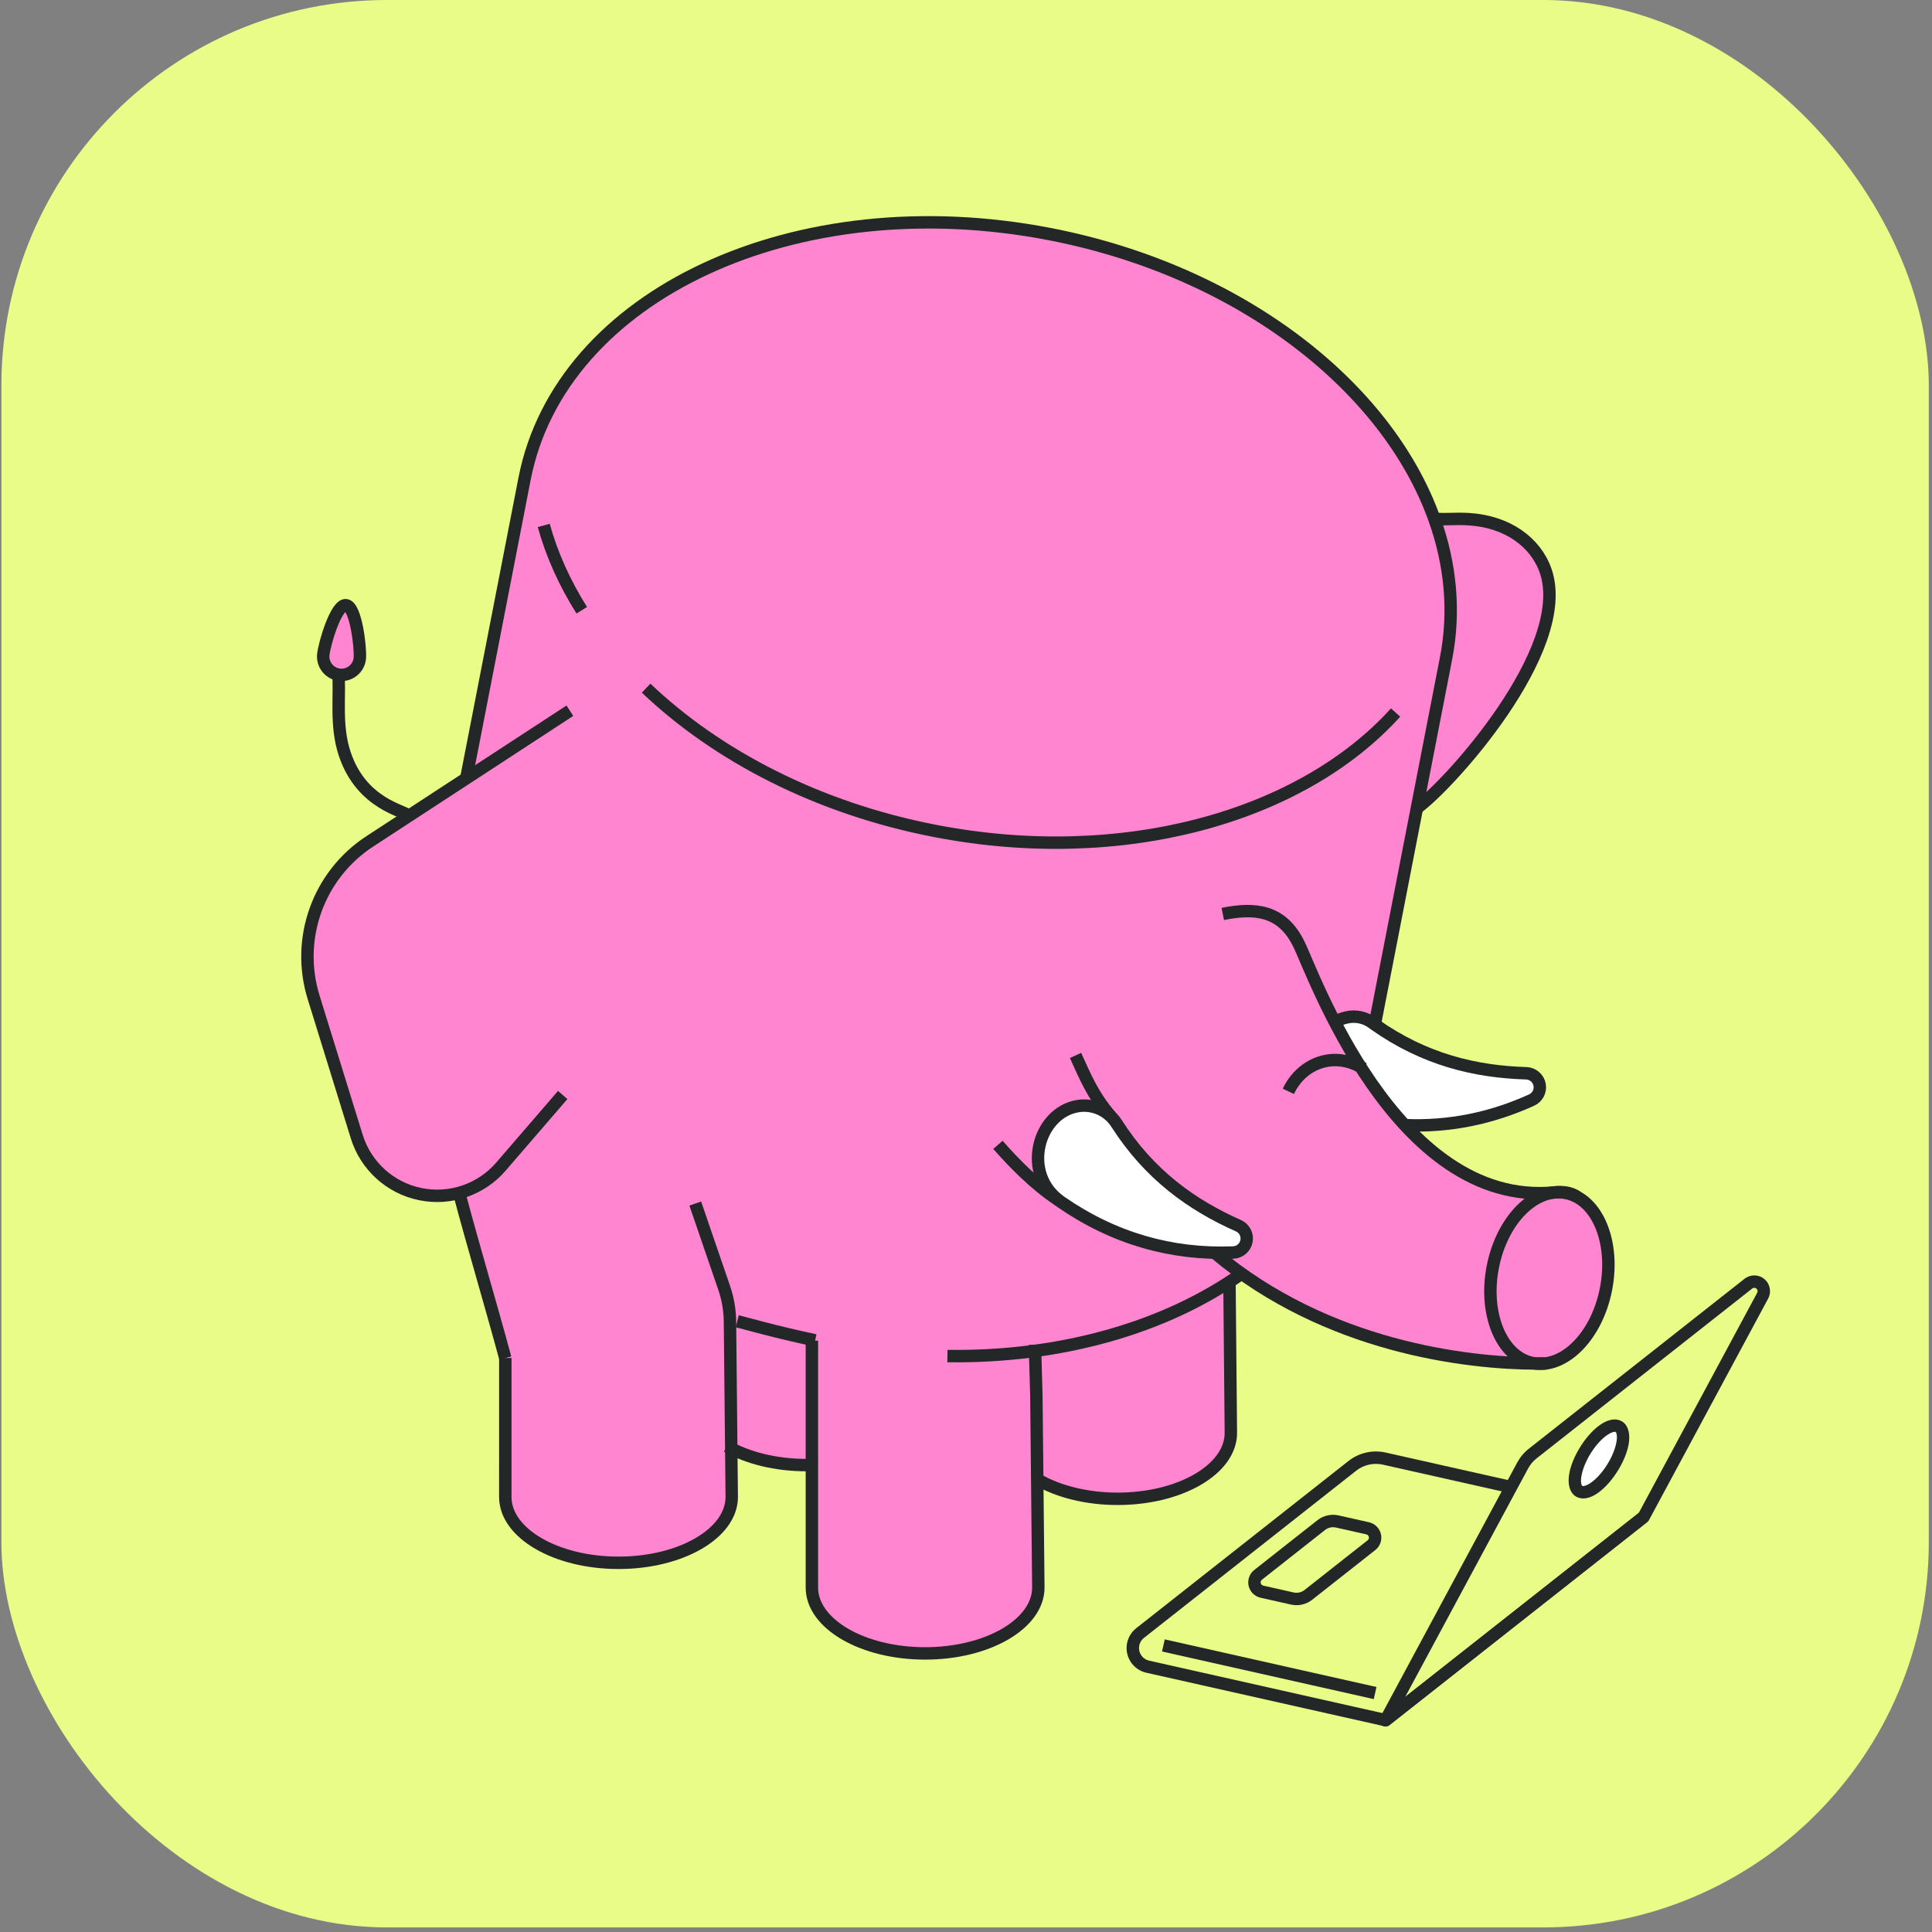 <svg width="164" height="164" viewBox="0 0 164 164" fill="none" xmlns="http://www.w3.org/2000/svg">
<rect x="0" y="0" width="164" height="164" fill="#808080" stroke="none"/>
<g clip-path="url(#clip0_4021_13370)">
<rect x="0.118" width="163.61" height="163.61" rx="32.722" fill="#E9FC87"/>
<path fill-rule="evenodd" clip-rule="evenodd" d="M119.724 95.801C122.955 99.121 127.019 101.5 131.935 101.02C131.955 101.018 131.975 101.016 131.995 101.014C132.309 100.985 132.625 100.999 132.937 101.06C133.272 101.125 133.588 101.241 133.884 101.399C135.938 102.501 137.018 105.732 136.339 109.215C135.675 112.635 133.531 115.194 131.26 115.526C131.244 115.528 131.225 115.53 131.207 115.532C130.948 115.539 130.67 115.541 130.379 115.541C125.052 115.524 114.492 114.373 105.413 107.92C105.075 108.162 104.729 108.397 104.376 108.626L104.496 121.451C104.496 124.536 100.188 127.042 94.884 127.042C92.262 127.042 89.791 126.24 88.054 125.249L88.149 134.565C88.149 137.651 83.844 140.157 78.54 140.157C73.236 140.157 68.928 137.651 68.928 134.565V124.174C66.586 124.078 63.737 123.566 62.084 122.774L62.127 126.886C62.127 129.972 57.819 132.476 52.515 132.476C47.211 132.476 42.904 129.972 42.904 126.886V115.091C41.617 110.36 40.11 105.258 38.973 101.058C37.909 101.344 36.777 101.384 35.658 101.151C33.116 100.621 31.061 98.751 30.291 96.269L26.632 84.447C25.09 79.464 27.038 74.063 31.406 71.21L39.597 65.862L44.541 40.461C47.588 24.799 67.587 15.492 89.175 19.694C105.26 22.824 117.718 32.575 121.76 43.824C123.026 43.903 123.48 43.781 124.72 43.858C127.982 44.063 130.379 45.824 131.215 48.245C133.485 54.807 123.168 66.281 120.293 68.384L116.711 86.795C116.711 86.795 117.414 87.972 119.823 88.894C122.234 89.816 123.609 90.19 123.609 90.19L126.663 90.829L129.11 91.09L130.152 91.181L130.68 92.154L130.516 93.001L129.382 93.691L125.642 94.865L122.293 95.199L119.724 95.801Z" fill="#FF85D0"/>
<path fill-rule="evenodd" clip-rule="evenodd" d="M113.31 86.735C113.331 86.723 113.353 86.711 113.375 86.699C113.667 86.551 113.987 86.437 114.342 86.36C115.081 86.196 115.857 86.358 116.471 86.806C116.548 86.861 116.623 86.916 116.7 86.968C120.934 89.953 125.236 90.974 129.567 91.107C130.118 91.128 130.584 91.527 130.69 92.07C130.795 92.613 130.514 93.156 130.009 93.383C126.563 94.947 122.985 95.666 119.271 95.51C117.843 93.968 116.582 92.252 115.492 90.538C114.67 89.241 113.942 87.949 113.31 86.735Z" fill="white"/>
<path fill-rule="evenodd" clip-rule="evenodd" d="M117.635 145.871L97.439 141.329C96.829 141.193 96.353 140.717 96.216 140.107C96.076 139.497 96.3 138.861 96.793 138.476L114.807 124.284C115.572 123.68 116.571 123.453 117.523 123.668L128.28 126.087L129.273 124.239C129.483 123.848 129.773 123.503 130.121 123.23L148.431 108.804C148.733 108.567 149.16 108.573 149.454 108.821C149.748 109.068 149.829 109.487 149.647 109.826L139.537 128.617L117.635 145.871Z" fill="#E9FC87"/>
<path d="M116.698 86.983L122.752 55.87C123.528 51.88 123.131 47.859 121.747 44.013C117.706 32.765 105.247 23.012 89.161 19.882C67.574 15.681 47.574 24.987 44.527 40.65L39.584 66.05M39.003 101.364C40.16 105.717 41.515 110.219 42.89 115.279M62.584 112.155C63.411 112.362 65.77 113.05 69.197 113.776M80.424 115.111C90.126 115.248 98.972 112.671 105.4 108.109" stroke="#242728" stroke-width="1.054" stroke-miterlimit="1.5" stroke-linejoin="round"/>
<path d="M87.849 114.147C87.849 114.147 87.96 117.921 87.971 118.358C87.973 118.385 87.973 118.412 87.973 118.439C87.982 119.338 88.14 134.76 88.14 134.76C88.14 137.846 83.834 140.351 78.528 140.352C73.225 140.351 68.918 137.847 68.918 134.761L68.918 113.803" stroke="#242728" stroke-width="1.054" stroke-miterlimit="1.5" stroke-linejoin="round"/>
<path d="M104.367 109.051L104.483 121.637C104.483 124.723 100.176 127.228 94.871 127.228C92.251 127.228 89.873 126.616 88.139 125.625" stroke="#242728" stroke-width="1.054" stroke-miterlimit="1.5" stroke-linejoin="round"/>
<path d="M54.848 58.415C60.884 64.16 69.412 68.597 79.312 70.523C95.332 73.64 110.476 69.318 118.467 60.484M46.158 44.602C46.838 47.079 47.933 49.498 49.383 51.803" stroke="#242728" stroke-width="1.054" stroke-miterlimit="1.5" stroke-linejoin="round"/>
<path d="M59.019 102.165C59.019 102.165 60.639 106.89 61.469 109.312C61.787 110.236 61.954 111.206 61.964 112.183C62.004 116.206 62.115 127.07 62.115 127.07C62.115 130.156 57.809 132.661 52.503 132.661C47.2 132.661 42.893 130.156 42.893 127.07L42.895 115.274" stroke="#242728" stroke-width="1.054" stroke-miterlimit="1.5" stroke-linejoin="round"/>
<path d="M68.449 124.366C65.83 124.366 63.451 123.754 61.718 122.763" stroke="#242728" stroke-width="1.054" stroke-miterlimit="1.5" stroke-linejoin="round"/>
<path d="M121.75 44.039C123.014 44.118 123.47 43.996 124.709 44.073C127.972 44.278 130.367 46.038 131.205 48.461C133.507 55.121 122.842 66.843 120.157 68.688" stroke="#242728" stroke-width="1.054" stroke-miterlimit="1.5" stroke-linejoin="round"/>
<path d="M103.798 77.581C106.534 77.029 108.867 77.241 110.28 80.195C111.328 82.231 118.404 102.543 131.924 101.221C131.944 101.219 131.965 101.217 131.985 101.215C132.787 101.133 133.407 101.279 133.873 101.6M131.25 115.727C131.232 115.732 131.214 115.734 131.196 115.735C130.937 115.74 130.66 115.742 130.368 115.742C124.583 115.724 112.626 114.369 103.095 106.335" stroke="#242728" stroke-width="1.054" stroke-miterlimit="1.5" stroke-linejoin="round"/>
<path fill-rule="evenodd" clip-rule="evenodd" d="M91.5 93.892C92.791 93.685 94.079 94.264 94.781 95.366C97.571 99.727 101.171 102.292 105.132 104.048C105.637 104.275 105.918 104.821 105.809 105.363C105.701 105.906 105.233 106.304 104.68 106.322C99.425 106.525 94.551 105.129 90.074 102.039C86.648 99.673 88.086 94.447 91.5 93.892Z" fill="white" stroke="#242728" stroke-width="1.054" stroke-miterlimit="1.5" stroke-linejoin="round"/>
<path d="M113.31 86.734C113.331 86.722 113.353 86.71 113.375 86.7C113.667 86.552 113.987 86.436 114.342 86.359C115.081 86.197 115.857 86.359 116.471 86.805C116.548 86.86 116.623 86.914 116.7 86.969C120.934 89.954 125.236 90.975 129.567 91.106C130.119 91.129 130.585 91.526 130.69 92.069C130.795 92.612 130.514 93.157 130.009 93.382C126.563 94.946 122.985 95.667 119.271 95.509" stroke="#242728" stroke-width="1.054" stroke-miterlimit="1.5" stroke-linejoin="round"/>
<path d="M94.266 94.736C92.736 92.936 92.118 91.393 91.299 89.592" stroke="#242728" stroke-width="1.054" stroke-miterlimit="1.5" stroke-linejoin="round"/>
<path d="M89.872 101.887C87.888 100.598 86.01 98.671 84.711 97.18" stroke="#242728" stroke-width="1.054" stroke-miterlimit="1.5" stroke-linejoin="round"/>
<path d="M115.735 90.703C113.287 89.173 110.515 90.206 109.364 92.639" stroke="#242728" stroke-width="1.054" stroke-miterlimit="1.5" stroke-linejoin="round"/>
<path d="M130.118 115.707C132.772 116.224 135.552 113.41 136.328 109.422C137.104 105.434 135.582 101.783 132.927 101.266C130.273 100.75 127.493 103.564 126.717 107.552C125.941 111.539 127.463 115.191 130.118 115.707Z" stroke="#242728" stroke-width="1.054" stroke-miterlimit="1.5" stroke-linejoin="round"/>
<path d="M135.239 126.377C136.339 125.671 137.45 123.969 137.721 122.576C137.993 121.182 137.321 120.626 136.221 121.332C135.121 122.039 134.009 123.741 133.738 125.134C133.467 126.527 134.139 127.084 135.239 126.377Z" fill="white"/>
<path fill-rule="evenodd" clip-rule="evenodd" d="M135.934 120.879C136.749 120.356 137.417 120.417 137.82 120.751C138.192 121.06 138.423 121.711 138.237 122.666C137.942 124.185 136.722 126.04 135.522 126.811C134.708 127.334 134.04 127.272 133.637 126.938C133.265 126.63 133.034 125.979 133.22 125.023C133.515 123.504 134.735 121.65 135.934 120.879ZM136.504 121.766C135.505 122.407 134.501 123.959 134.254 125.225C134.201 125.496 134.188 125.728 134.221 125.912C134.238 126.005 134.257 126.083 134.31 126.127C134.359 126.167 134.429 126.15 134.511 126.13C134.644 126.099 134.791 126.028 134.953 125.925C135.951 125.283 136.957 123.73 137.203 122.465C137.256 122.193 137.268 121.962 137.236 121.777C137.219 121.685 137.2 121.607 137.148 121.563C137.099 121.522 137.028 121.539 136.946 121.559C136.813 121.591 136.665 121.662 136.504 121.766Z" fill="#242728"/>
<path d="M48.375 60.33C48.375 60.33 38.562 66.736 31.394 71.418C27.027 74.268 25.078 79.67 26.621 84.654C27.736 88.253 29.059 92.53 30.281 96.475C31.049 98.958 33.104 100.828 35.647 101.359C38.192 101.889 40.823 100.998 42.52 99.031C45.333 95.768 47.766 92.949 47.766 92.949" stroke="#242728" stroke-width="1.054" stroke-miterlimit="1.5" stroke-linejoin="round"/>
<path d="M34.645 69.228C34.369 68.809 30.712 68.31 29.268 64.009C28.432 61.519 28.904 58.993 28.706 56.841" stroke="#242728" stroke-width="1.054" stroke-miterlimit="1.5" stroke-linejoin="round"/>
<path fill-rule="evenodd" clip-rule="evenodd" d="M29.36 51.372C30.217 51.443 30.617 55.002 30.546 55.859C30.475 56.716 29.72 57.354 28.863 57.282C28.007 57.211 27.368 56.457 27.44 55.6C27.511 54.743 28.504 51.301 29.36 51.372Z" fill="#FF85D0" stroke="#242728" stroke-width="1.054" stroke-miterlimit="1.5" stroke-linejoin="round"/>
<path fill-rule="evenodd" clip-rule="evenodd" d="M128.38 125.72L128.151 126.749L117.394 124.33C116.596 124.15 115.759 124.341 115.117 124.846L97.103 139.038C96.772 139.298 96.621 139.727 96.713 140.139C96.808 140.551 97.129 140.871 97.54 140.964L117.491 145.45L139.195 128.352L139.847 129.181L117.946 146.434C117.822 146.532 117.661 146.568 117.506 146.533L97.311 141.992C96.501 141.81 95.869 141.179 95.685 140.372C95.501 139.564 95.801 138.722 96.452 138.21L114.465 124.019C115.356 123.317 116.518 123.053 117.624 123.301L128.38 125.72Z" fill="#242728"/>
<path fill-rule="evenodd" clip-rule="evenodd" d="M98.639 140.189L98.871 139.161L116.845 143.203L116.613 144.231L98.639 140.189Z" fill="#242728"/>
<path fill-rule="evenodd" clip-rule="evenodd" d="M116.747 131.575L111.387 135.797C110.879 136.198 110.217 136.348 109.586 136.206L107.002 135.625C106.499 135.512 106.106 135.119 105.991 134.616C105.877 134.113 106.063 133.589 106.468 133.27L111.828 129.047C112.337 128.646 112.998 128.496 113.629 128.638L116.213 129.219C116.716 129.333 117.109 129.725 117.223 130.228C117.338 130.731 117.152 131.255 116.747 131.575ZM116.095 130.747C116.181 130.679 116.22 130.568 116.196 130.461C116.172 130.355 116.088 130.271 115.982 130.247L113.398 129.666C113.077 129.594 112.739 129.67 112.48 129.874L107.12 134.097C107.034 134.165 106.995 134.276 107.019 134.383C107.043 134.49 107.127 134.573 107.233 134.597L109.817 135.178C110.139 135.25 110.475 135.174 110.734 134.97L116.095 130.747Z" fill="#242728"/>
<path fill-rule="evenodd" clip-rule="evenodd" d="M139.842 129.192L117.941 146.445C117.745 146.6 117.468 146.595 117.277 146.434C117.085 146.274 117.033 146.001 117.152 145.781L128.789 124.15C129.034 123.695 129.371 123.294 129.777 122.975L148.086 108.551C148.584 108.159 149.288 108.17 149.774 108.576C150.258 108.984 150.391 109.677 150.09 110.235L139.98 129.027C139.946 129.091 139.899 129.147 139.842 129.192ZM139.105 128.431L149.163 109.735C149.227 109.617 149.198 109.471 149.095 109.384C148.993 109.297 148.843 109.296 148.738 109.378L130.429 123.802C130.137 124.033 129.895 124.321 129.719 124.648L119.281 144.048L139.105 128.431Z" fill="#242728"/>
</g>
<defs>
<clipPath id="clip0_4021_13370">
<rect x="0.118" width="163.61" height="163.61" rx="32.722" fill="white"/>
</clipPath>
</defs>
</svg>
